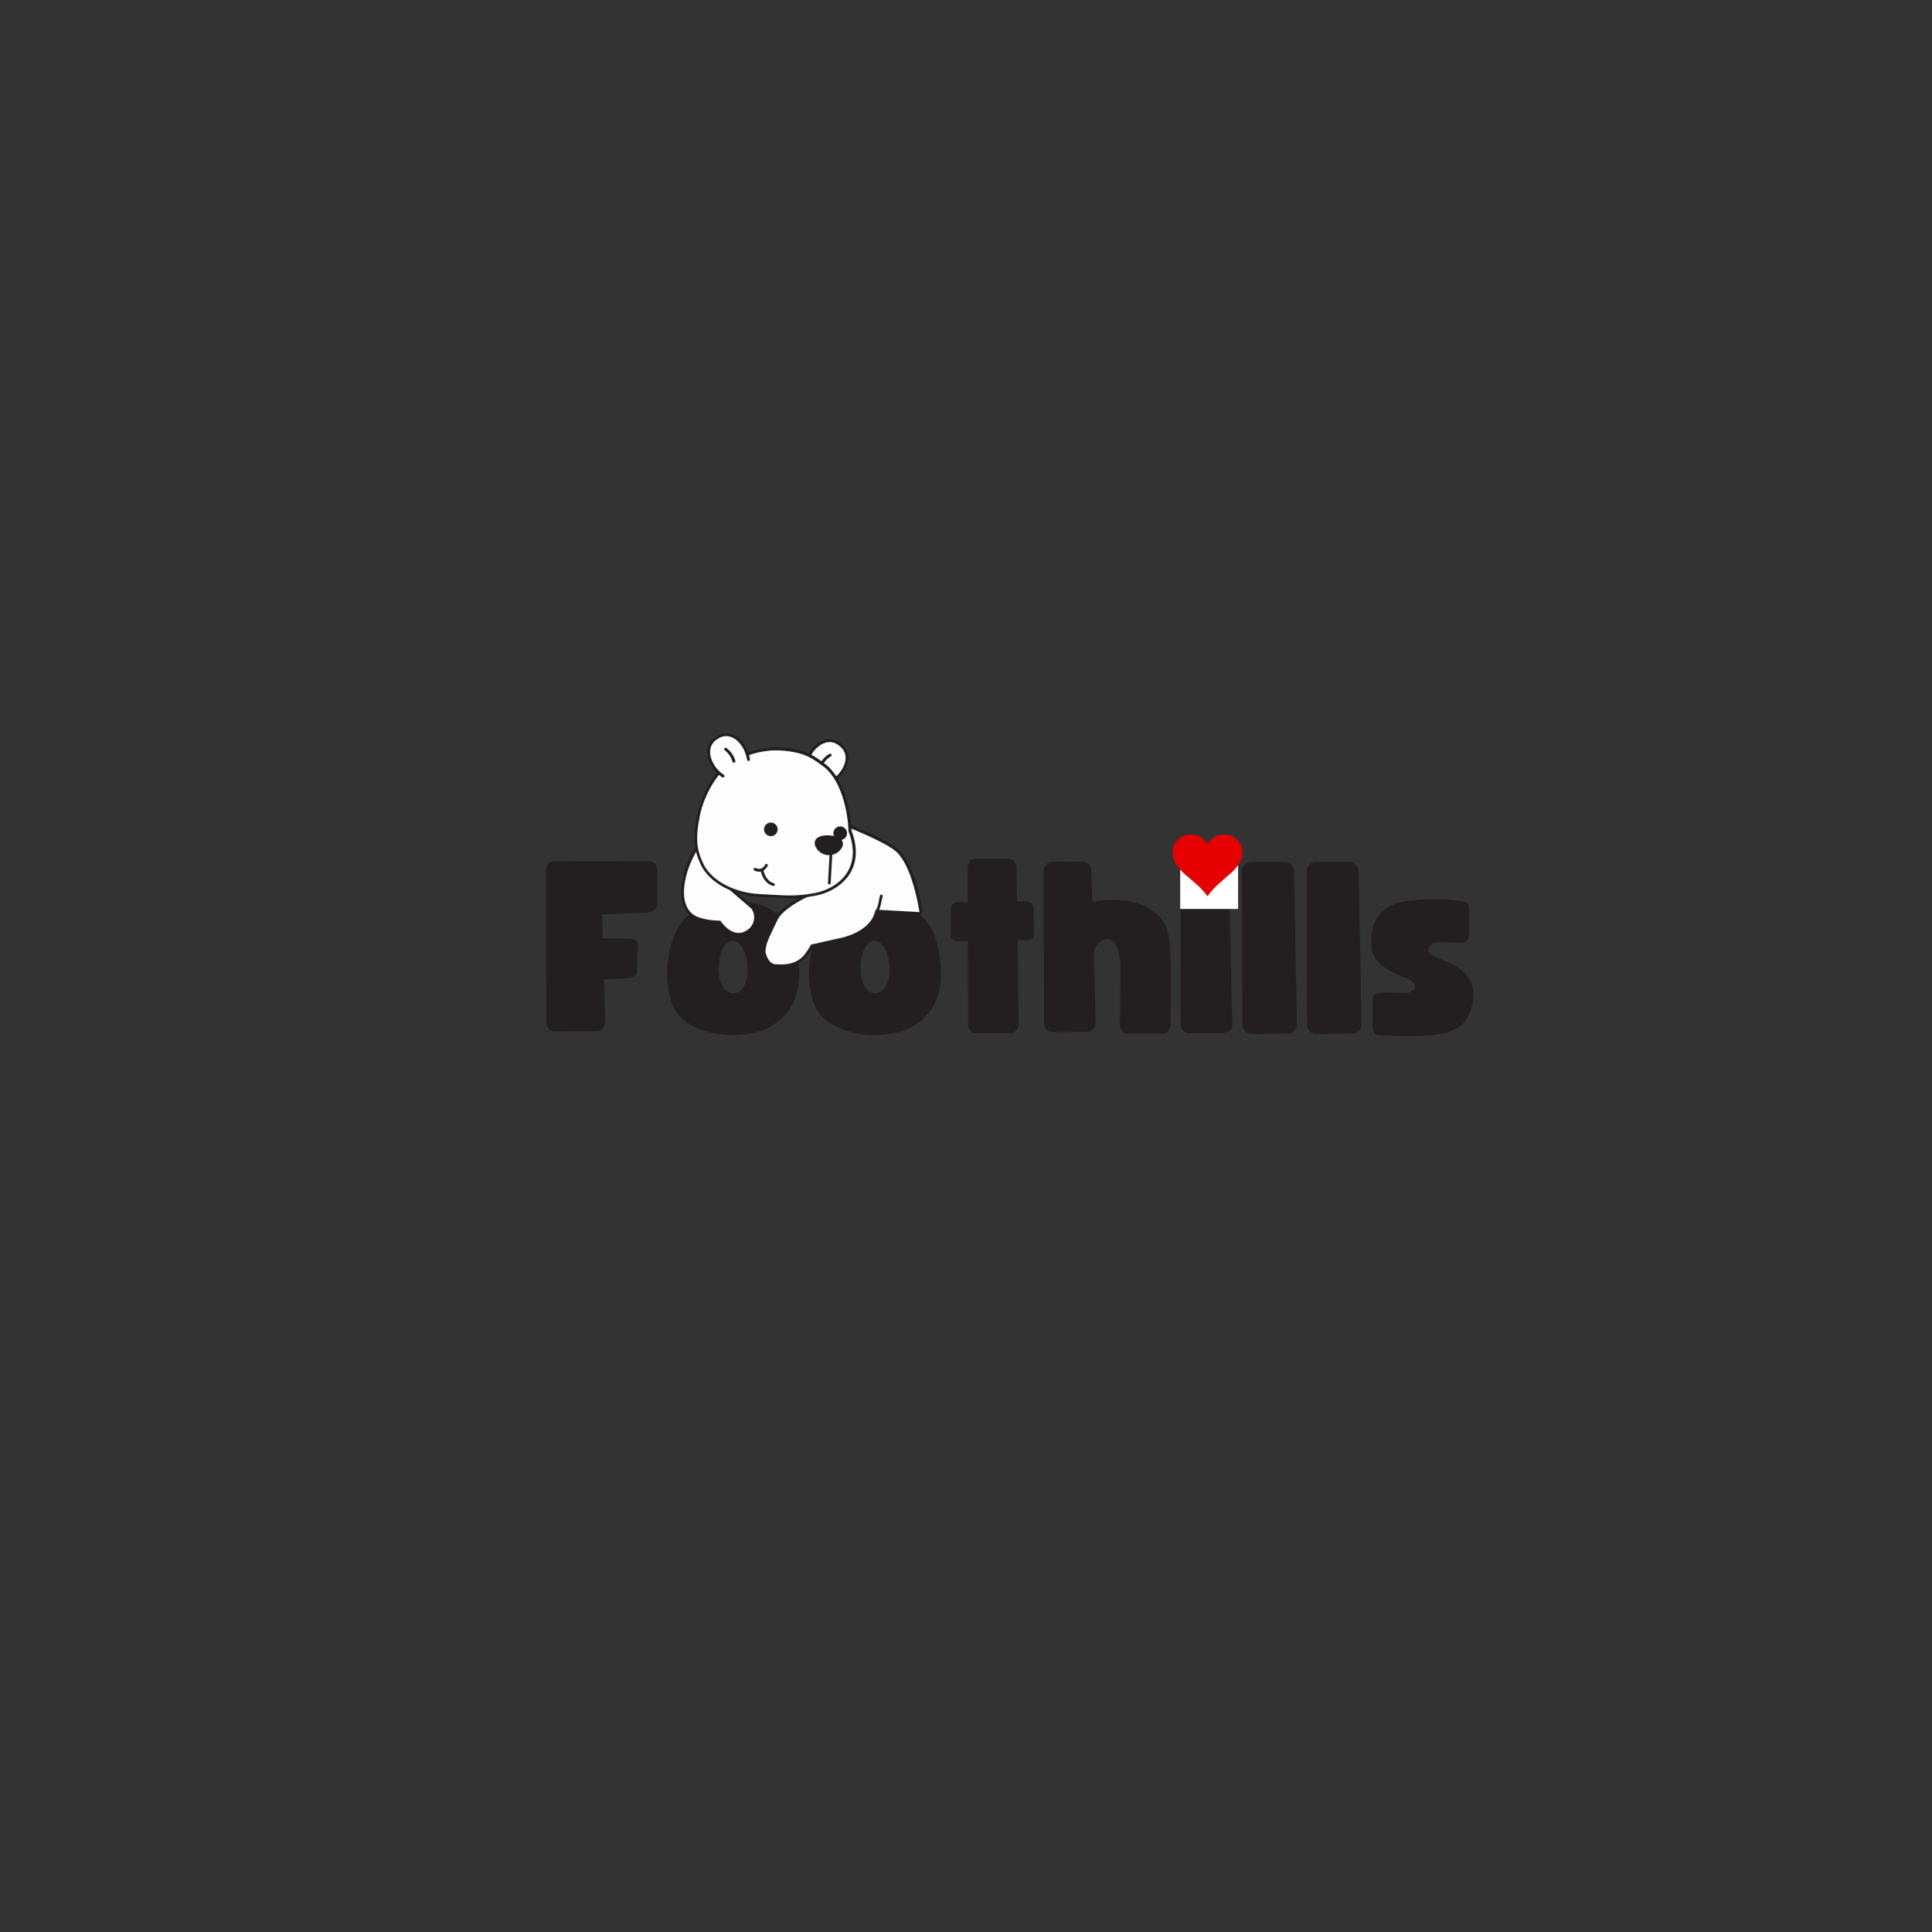 <svg xmlns="http://www.w3.org/2000/svg" xmlns:xlink="http://www.w3.org/1999/xlink" width="500" zoomAndPan="magnify" viewBox="0 0 375 375" height="500" preserveAspectRatio="xMidYMid meet" version="1.0"><rect x="0" y="0" width="375" height="375" fill="#333333" stroke="none"/><defs><g/><clipPath id="7d9b02367b"><path d="M 156 143 L 165 143 L 165 152 L 156 152 Z M 156 143 " clip-rule="nonzero"/></clipPath><clipPath id="868d678b2b"><path d="M 132.875 141.09 L 180.801 143.777 L 178.242 189.453 L 130.316 186.77 Z M 132.875 141.09 " clip-rule="nonzero"/></clipPath><clipPath id="4bc9c64639"><path d="M 132.875 141.09 L 180.801 143.777 L 178.242 189.453 L 130.316 186.77 Z M 132.875 141.09 " clip-rule="nonzero"/></clipPath><clipPath id="4df6c707d2"><path d="M 156 143 L 165 143 L 165 153 L 156 153 Z M 156 143 " clip-rule="nonzero"/></clipPath><clipPath id="7d75a0f261"><path d="M 132.875 141.09 L 180.801 143.777 L 178.242 189.453 L 130.316 186.77 Z M 132.875 141.09 " clip-rule="nonzero"/></clipPath><clipPath id="b40efad445"><path d="M 132.875 141.09 L 180.801 143.777 L 178.242 189.453 L 130.316 186.77 Z M 132.875 141.09 " clip-rule="nonzero"/></clipPath><clipPath id="6170cd0f2d"><path d="M 159 146 L 162 146 L 162 149 L 159 149 Z M 159 146 " clip-rule="nonzero"/></clipPath><clipPath id="2fa8c2e672"><path d="M 132.875 141.09 L 180.801 143.777 L 178.242 189.453 L 130.316 186.77 Z M 132.875 141.09 " clip-rule="nonzero"/></clipPath><clipPath id="012942585b"><path d="M 132.875 141.09 L 180.801 143.777 L 178.242 189.453 L 130.316 186.77 Z M 132.875 141.09 " clip-rule="nonzero"/></clipPath><clipPath id="1a78f75082"><path d="M 158 146 L 162 146 L 162 149 L 158 149 Z M 158 146 " clip-rule="nonzero"/></clipPath><clipPath id="4ef4ffef70"><path d="M 132.875 141.09 L 180.801 143.777 L 178.242 189.453 L 130.316 186.77 Z M 132.875 141.09 " clip-rule="nonzero"/></clipPath><clipPath id="8cc99b2866"><path d="M 132.875 141.09 L 180.801 143.777 L 178.242 189.453 L 130.316 186.77 Z M 132.875 141.09 " clip-rule="nonzero"/></clipPath><clipPath id="c6fab756ab"><path d="M 148 156 L 179 156 L 179 188 L 148 188 Z M 148 156 " clip-rule="nonzero"/></clipPath><clipPath id="d89eba105e"><path d="M 132.875 141.09 L 180.801 143.777 L 178.242 189.453 L 130.316 186.77 Z M 132.875 141.09 " clip-rule="nonzero"/></clipPath><clipPath id="5df23aaa00"><path d="M 132.875 141.09 L 180.801 143.777 L 178.242 189.453 L 130.316 186.77 Z M 132.875 141.09 " clip-rule="nonzero"/></clipPath><clipPath id="9d9bb490f1"><path d="M 148 156 L 180 156 L 180 188 L 148 188 Z M 148 156 " clip-rule="nonzero"/></clipPath><clipPath id="4cd81cab5e"><path d="M 132.875 141.09 L 180.801 143.777 L 178.242 189.453 L 130.316 186.77 Z M 132.875 141.09 " clip-rule="nonzero"/></clipPath><clipPath id="81158f74f6"><path d="M 132.875 141.09 L 180.801 143.777 L 178.242 189.453 L 130.316 186.77 Z M 132.875 141.09 " clip-rule="nonzero"/></clipPath><clipPath id="00b8b6caff"><path d="M 132 160 L 147 160 L 147 182 L 132 182 Z M 132 160 " clip-rule="nonzero"/></clipPath><clipPath id="ff6edbdcaa"><path d="M 132.875 141.09 L 180.801 143.777 L 178.242 189.453 L 130.316 186.77 Z M 132.875 141.09 " clip-rule="nonzero"/></clipPath><clipPath id="f0e4a25bb5"><path d="M 132.875 141.09 L 180.801 143.777 L 178.242 189.453 L 130.316 186.77 Z M 132.875 141.09 " clip-rule="nonzero"/></clipPath><clipPath id="470b843846"><path d="M 135 145 L 166 145 L 166 175 L 135 175 Z M 135 145 " clip-rule="nonzero"/></clipPath><clipPath id="643f3af45d"><path d="M 132.875 141.09 L 180.801 143.777 L 178.242 189.453 L 130.316 186.77 Z M 132.875 141.09 " clip-rule="nonzero"/></clipPath><clipPath id="792f397b74"><path d="M 132.875 141.09 L 180.801 143.777 L 178.242 189.453 L 130.316 186.77 Z M 132.875 141.09 " clip-rule="nonzero"/></clipPath><clipPath id="2083247a25"><path d="M 134 145 L 167 145 L 167 175 L 134 175 Z M 134 145 " clip-rule="nonzero"/></clipPath><clipPath id="4b4072c015"><path d="M 132.875 141.09 L 180.801 143.777 L 178.242 189.453 L 130.316 186.77 Z M 132.875 141.09 " clip-rule="nonzero"/></clipPath><clipPath id="621257cf0a"><path d="M 132.875 141.09 L 180.801 143.777 L 178.242 189.453 L 130.316 186.77 Z M 132.875 141.09 " clip-rule="nonzero"/></clipPath><clipPath id="c936f16d3d"><path d="M 146 167 L 149 167 L 149 169 L 146 169 Z M 146 167 " clip-rule="nonzero"/></clipPath><clipPath id="768b89d7ce"><path d="M 132.875 141.09 L 180.801 143.777 L 178.242 189.453 L 130.316 186.77 Z M 132.875 141.09 " clip-rule="nonzero"/></clipPath><clipPath id="816148c3f3"><path d="M 132.875 141.09 L 180.801 143.777 L 178.242 189.453 L 130.316 186.77 Z M 132.875 141.09 " clip-rule="nonzero"/></clipPath><clipPath id="45bd73691e"><path d="M 146 167 L 150 167 L 150 170 L 146 170 Z M 146 167 " clip-rule="nonzero"/></clipPath><clipPath id="1a1e6ad697"><path d="M 132.875 141.09 L 180.801 143.777 L 178.242 189.453 L 130.316 186.77 Z M 132.875 141.09 " clip-rule="nonzero"/></clipPath><clipPath id="56ffbd223e"><path d="M 132.875 141.09 L 180.801 143.777 L 178.242 189.453 L 130.316 186.77 Z M 132.875 141.09 " clip-rule="nonzero"/></clipPath><clipPath id="9094b4ebb2"><path d="M 147 168 L 151 168 L 151 172 L 147 172 Z M 147 168 " clip-rule="nonzero"/></clipPath><clipPath id="a80cc6db84"><path d="M 132.875 141.09 L 180.801 143.777 L 178.242 189.453 L 130.316 186.77 Z M 132.875 141.09 " clip-rule="nonzero"/></clipPath><clipPath id="c392ec073a"><path d="M 132.875 141.09 L 180.801 143.777 L 178.242 189.453 L 130.316 186.77 Z M 132.875 141.09 " clip-rule="nonzero"/></clipPath><clipPath id="e47d1c6bee"><path d="M 148 159 L 151 159 L 151 163 L 148 163 Z M 148 159 " clip-rule="nonzero"/></clipPath><clipPath id="0ddb63261a"><path d="M 132.875 141.09 L 180.801 143.777 L 178.242 189.453 L 130.316 186.77 Z M 132.875 141.09 " clip-rule="nonzero"/></clipPath><clipPath id="140c8eaac0"><path d="M 132.875 141.09 L 180.801 143.777 L 178.242 189.453 L 130.316 186.77 Z M 132.875 141.09 " clip-rule="nonzero"/></clipPath><clipPath id="3c7b356286"><path d="M 161 160 L 165 160 L 165 164 L 161 164 Z M 161 160 " clip-rule="nonzero"/></clipPath><clipPath id="50e4616a8b"><path d="M 132.875 141.09 L 180.801 143.777 L 178.242 189.453 L 130.316 186.77 Z M 132.875 141.09 " clip-rule="nonzero"/></clipPath><clipPath id="f78dcf8e57"><path d="M 132.875 141.09 L 180.801 143.777 L 178.242 189.453 L 130.316 186.77 Z M 132.875 141.09 " clip-rule="nonzero"/></clipPath><clipPath id="bf3fdaeae0"><path d="M 137 142 L 146 142 L 146 151 L 137 151 Z M 137 142 " clip-rule="nonzero"/></clipPath><clipPath id="a2d89f65cc"><path d="M 132.875 141.09 L 180.801 143.777 L 178.242 189.453 L 130.316 186.77 Z M 132.875 141.09 " clip-rule="nonzero"/></clipPath><clipPath id="87f18c2b74"><path d="M 132.875 141.09 L 180.801 143.777 L 178.242 189.453 L 130.316 186.77 Z M 132.875 141.09 " clip-rule="nonzero"/></clipPath><clipPath id="2d1057ad1a"><path d="M 140 145 L 143 145 L 143 148 L 140 148 Z M 140 145 " clip-rule="nonzero"/></clipPath><clipPath id="e0b66e2108"><path d="M 132.875 141.09 L 180.801 143.777 L 178.242 189.453 L 130.316 186.77 Z M 132.875 141.09 " clip-rule="nonzero"/></clipPath><clipPath id="88a50c6b0c"><path d="M 132.875 141.09 L 180.801 143.777 L 178.242 189.453 L 130.316 186.77 Z M 132.875 141.09 " clip-rule="nonzero"/></clipPath><clipPath id="f6485b16b7"><path d="M 140 145 L 143 145 L 143 149 L 140 149 Z M 140 145 " clip-rule="nonzero"/></clipPath><clipPath id="ec95547640"><path d="M 132.875 141.09 L 180.801 143.777 L 178.242 189.453 L 130.316 186.77 Z M 132.875 141.09 " clip-rule="nonzero"/></clipPath><clipPath id="e3528b2b5d"><path d="M 132.875 141.09 L 180.801 143.777 L 178.242 189.453 L 130.316 186.77 Z M 132.875 141.09 " clip-rule="nonzero"/></clipPath><clipPath id="fbacefb068"><path d="M 158 162 L 164 162 L 164 166 L 158 166 Z M 158 162 " clip-rule="nonzero"/></clipPath><clipPath id="87fb27cfd9"><path d="M 132.875 141.09 L 180.801 143.777 L 178.242 189.453 L 130.316 186.77 Z M 132.875 141.09 " clip-rule="nonzero"/></clipPath><clipPath id="835f2c3408"><path d="M 132.875 141.09 L 180.801 143.777 L 178.242 189.453 L 130.316 186.77 Z M 132.875 141.09 " clip-rule="nonzero"/></clipPath><clipPath id="8893d29119"><path d="M 160 165 L 162 165 L 162 172 L 160 172 Z M 160 165 " clip-rule="nonzero"/></clipPath><clipPath id="56ba0685e9"><path d="M 132.875 141.09 L 180.801 143.777 L 178.242 189.453 L 130.316 186.77 Z M 132.875 141.09 " clip-rule="nonzero"/></clipPath><clipPath id="d74ff06482"><path d="M 132.875 141.09 L 180.801 143.777 L 178.242 189.453 L 130.316 186.77 Z M 132.875 141.09 " clip-rule="nonzero"/></clipPath><clipPath id="680ddee636"><path d="M 170 173 L 172 173 L 172 177 L 170 177 Z M 170 173 " clip-rule="nonzero"/></clipPath><clipPath id="16f233cafa"><path d="M 132.875 141.09 L 180.801 143.777 L 178.242 189.453 L 130.316 186.77 Z M 132.875 141.09 " clip-rule="nonzero"/></clipPath><clipPath id="c3459dc78c"><path d="M 132.875 141.09 L 180.801 143.777 L 178.242 189.453 L 130.316 186.77 Z M 132.875 141.09 " clip-rule="nonzero"/></clipPath><clipPath id="d200196c89"><path d="M 229.062 165.18 L 240.312 165.18 L 240.312 176.43 L 229.062 176.43 Z M 229.062 165.18 " clip-rule="nonzero"/></clipPath><clipPath id="ef2193a6c6"><path d="M 227.629 161.965 L 241.129 161.965 L 241.129 173.965 L 227.629 173.965 Z M 227.629 161.965 " clip-rule="nonzero"/></clipPath></defs><g fill="#231f20" fill-opacity="1"><g transform="translate(105.959, 200.227)"><g><path d="M 1.691 0 L 9.867 -0.047 C 10.293 -0.047 10.715 -0.234 11.043 -0.609 C 11.371 -0.941 11.562 -1.41 11.516 -1.926 L 11.277 -10.105 L 16.309 -10.387 C 16.637 -10.434 16.965 -10.574 17.246 -10.809 C 17.527 -11.043 17.672 -11.277 17.672 -11.609 L 17.859 -16.777 C 17.859 -17.152 17.719 -17.48 17.48 -17.719 C 17.199 -17.953 16.871 -18.047 16.496 -18.047 L 11.043 -18.094 L 10.902 -22.699 L 19.785 -23.121 C 20.254 -23.168 20.68 -23.309 21.055 -23.637 C 21.43 -23.969 21.617 -24.297 21.617 -24.719 L 21.617 -31.441 C 21.617 -31.91 21.43 -32.285 21.102 -32.613 C 20.727 -32.945 20.301 -33.086 19.785 -33.086 L 8.363 -33.039 L 1.598 -33.086 C 1.176 -33.086 0.848 -32.898 0.516 -32.52 C 0.188 -32.145 0 -31.723 0 -31.25 L 0.094 -1.832 C 0.094 -1.316 0.234 -0.848 0.562 -0.516 C 0.895 -0.188 1.27 0 1.691 0 Z M 1.691 0 "/></g></g></g><g fill="#231f20" fill-opacity="1"><g transform="translate(129.455, 200.227)"><g><path d="M 8.648 0.234 C 11.844 1.035 16.918 0.801 19.926 -0.848 C 24.297 -3.289 25.66 -7.098 25.66 -11.465 C 25.379 -17.152 24.297 -21.383 19.926 -23.828 C 16.918 -25.473 11.844 -25.754 8.648 -24.859 C 2.352 -23.121 0.281 -18.188 0 -11.184 C 0.281 -4.184 2.305 -1.457 8.648 0.234 Z M 10.059 -11.984 C 10.012 -19.832 15.695 -19.223 15.695 -11.703 C 15.414 -5.875 10.152 -6.062 10.059 -11.984 Z M 10.059 -11.984 "/></g></g></g><g fill="#231f20" fill-opacity="1"><g transform="translate(156.992, 200.227)"><g><path d="M 8.648 0.234 C 11.844 1.035 16.918 0.801 19.926 -0.848 C 24.297 -3.289 25.66 -7.098 25.66 -11.465 C 25.379 -17.152 24.297 -21.383 19.926 -23.828 C 16.918 -25.473 11.844 -25.754 8.648 -24.859 C 2.352 -23.121 0.281 -18.188 0 -11.184 C 0.281 -4.184 2.305 -1.457 8.648 0.234 Z M 10.059 -11.984 C 10.012 -19.832 15.695 -19.223 15.695 -11.703 C 15.414 -5.875 10.152 -6.062 10.059 -11.984 Z M 10.059 -11.984 "/></g></g></g><g fill="#231f20" fill-opacity="1"><g transform="translate(184.529, 200.227)"><g><path d="M 4.746 0.328 L 11.797 0.281 C 12.125 0.281 12.453 0.094 12.781 -0.281 C 13.113 -0.656 13.254 -1.129 13.207 -1.645 L 12.969 -17.719 L 14.758 -17.766 C 16.074 -17.812 16.168 -18.375 16.168 -19.129 L 16.074 -23.875 C 16.074 -24.625 15.789 -25.285 14.332 -25.285 L 12.875 -25.285 L 12.781 -31.676 C 12.781 -32.191 12.641 -32.613 12.359 -32.992 C 12.078 -33.367 11.75 -33.555 11.324 -33.555 L 4.699 -33.555 C 4.324 -33.555 3.996 -33.367 3.711 -32.992 C 3.43 -32.566 3.289 -32.145 3.289 -31.676 L 3.289 -25.141 L 1.645 -25.141 C 0.516 -25.141 0 -24.484 0 -23.637 L 0 -18.844 C 0 -18.094 0.328 -17.48 1.645 -17.527 L 3.336 -17.574 L 3.383 -1.551 C 3.383 -0.988 3.523 -0.516 3.805 -0.188 C 4.043 0.141 4.371 0.328 4.746 0.328 Z M 4.746 0.328 "/></g></g></g><g fill="#231f20" fill-opacity="1"><g transform="translate(202.574, 200.227)"><g><path d="M 16.215 0.422 L 23.168 0.422 C 23.543 0.422 23.875 0.234 24.203 -0.141 C 24.484 -0.469 24.625 -0.895 24.625 -1.41 L 24.672 -10.574 C 24.625 -18.375 24.719 -21.383 20.16 -24.062 C 17.719 -25.473 13.957 -25.988 9.445 -25.188 L 9.258 -31.109 C 9.258 -31.629 9.117 -32.051 8.789 -32.426 C 8.461 -32.754 8.082 -32.945 7.613 -32.945 L 1.598 -32.992 C 1.176 -32.992 0.848 -32.801 0.516 -32.426 C 0.188 -32.051 0 -31.629 0 -31.156 L 0.094 -1.738 C 0.094 -1.223 0.234 -0.75 0.562 -0.422 C 0.895 -0.094 1.27 0.094 1.691 0.094 L 8.461 0.047 C 8.883 0.047 9.305 -0.141 9.633 -0.516 C 9.965 -0.848 10.152 -1.316 10.105 -1.832 L 9.727 -14.898 L 9.727 -15.18 C 9.727 -16.168 10.527 -17.34 11.418 -17.766 C 13.723 -18.562 14.711 -16.309 14.898 -13.066 L 14.805 -1.41 C 14.805 -0.941 14.945 -0.516 15.227 -0.141 C 15.508 0.234 15.836 0.422 16.215 0.422 Z M 16.215 0.422 "/></g></g></g><g fill="#231f20" fill-opacity="1"><g transform="translate(229.125, 200.227)"><g><path d="M 1.785 0.328 L 8.316 0.281 C 9.07 0.281 10.152 -0.281 10.059 -1.176 L 9.539 -24.531 C 9.539 -25.379 8.742 -25.988 7.801 -25.988 L 1.691 -25.988 C 0.801 -25.988 0 -25.285 0 -24.531 L 0.094 -1.129 C 0.094 -0.234 0.848 0.328 1.785 0.328 Z M 0.656 -30.312 C 1.598 -28.289 4.371 -27.164 6.859 -28.102 C 8.41 -28.621 9.633 -30.078 9.633 -31.91 C 9.633 -34.305 7.473 -36.047 5.027 -36.047 C 1.926 -36.047 -0.562 -33.367 0.656 -30.312 Z M 0.656 -30.312 "/></g></g></g><g fill="#231f20" fill-opacity="1"><g transform="translate(241.061, 200.227)"><g><path d="M 8.836 0.422 C 9.773 0.422 10.715 -0.375 10.668 -1.457 L 10.105 -31.109 C 10.105 -32.098 9.258 -32.945 8.27 -32.945 L 1.785 -32.945 C 0.848 -32.945 0 -32.051 0 -31.109 L 0.094 -1.363 C 0.094 -0.281 0.895 0.469 1.879 0.469 Z M 8.836 0.422 "/></g></g></g><g fill="#231f20" fill-opacity="1"><g transform="translate(253.608, 200.227)"><g><path d="M 8.836 0.422 C 9.773 0.422 10.715 -0.375 10.668 -1.457 L 10.105 -31.109 C 10.105 -32.098 9.258 -32.945 8.27 -32.945 L 1.785 -32.945 C 0.848 -32.945 0 -32.051 0 -31.109 L 0.094 -1.363 C 0.094 -0.281 0.895 0.469 1.879 0.469 Z M 8.836 0.422 "/></g></g></g><g fill="#231f20" fill-opacity="1"><g transform="translate(266.155, 200.227)"><g><path d="M 1.27 0.703 C 8.602 1.082 14.473 1.082 17.199 -0.988 C 18.516 -2.02 19.176 -3.477 19.551 -4.98 C 20.488 -8.461 19.078 -11.516 15.602 -13.16 C 14.332 -13.723 12.969 -14.191 12.078 -14.664 C 10.574 -15.367 10.902 -16.637 12.078 -17.105 C 13.113 -17.574 15.742 -17.246 17.434 -17.246 C 18.422 -17.246 18.984 -17.766 18.984 -18.609 C 19.031 -23.684 19.129 -24.391 18.703 -24.906 C 18 -25.66 12.266 -25.707 10.621 -25.66 C 7.988 -25.566 4.652 -25.332 2.68 -23.734 C 0.609 -22.086 0 -19.973 0 -17.34 C 0 -13.863 2.02 -12.172 6.719 -10.434 C 9.164 -9.492 9.07 -7.66 6.625 -7.52 C 4.652 -7.426 0.281 -8.223 0.281 -6.391 L 0.281 -0.988 C 0.281 -0.141 0.469 0.516 1.27 0.703 Z M 1.27 0.703 "/></g></g></g><g clip-path="url(#7d9b02367b)"><g clip-path="url(#868d678b2b)"><g clip-path="url(#4bc9c64639)"><path fill="#fdfdfd" d="M 156.48 148.031 C 156.48 148.031 156.875 146.562 157.777 145.48 C 158.988 144.055 160.973 143.012 162.871 144.371 C 165.277 146.117 164.391 148.594 163.098 150.184 C 162.246 151.219 161.086 151.777 161.086 151.777 Z M 156.48 148.031 " fill-opacity="1" fill-rule="nonzero"/></g></g></g><g clip-path="url(#4df6c707d2)"><g clip-path="url(#7d75a0f261)"><g clip-path="url(#b40efad445)"><path fill="#231f20" d="M 161.066 152.066 C 161.117 152.07 161.164 152.07 161.215 152.051 C 161.262 152.027 162.449 151.445 163.328 150.363 C 164.312 149.145 164.797 147.773 164.645 146.637 C 164.508 145.664 163.977 144.84 163.051 144.164 C 160.992 142.676 158.832 143.855 157.594 145.324 C 156.641 146.453 156.246 147.922 156.242 147.992 C 156.211 148.137 156.297 148.285 156.441 148.34 C 156.582 148.375 156.73 148.285 156.789 148.145 C 156.789 148.121 157.18 146.723 158.031 145.688 C 159.164 144.355 161.004 143.352 162.734 144.625 C 163.547 145.203 164.012 145.926 164.109 146.727 C 164.246 147.742 163.816 148.945 162.914 150.051 C 162.113 151.043 161 151.582 160.977 151.578 C 160.828 151.645 160.77 151.809 160.832 151.957 C 160.879 152.008 160.973 152.059 161.066 152.066 Z M 161.066 152.066 " fill-opacity="1" fill-rule="nonzero"/></g></g></g><g clip-path="url(#6170cd0f2d)"><g clip-path="url(#2fa8c2e672)"><g clip-path="url(#012942585b)"><path fill="#fdfdfd" d="M 161.16 146.586 C 161.16 146.586 159.844 147.258 159.281 148.719 Z M 161.16 146.586 " fill-opacity="1" fill-rule="nonzero"/></g></g></g><g clip-path="url(#1a78f75082)"><g clip-path="url(#4ef4ffef70)"><g clip-path="url(#8cc99b2866)"><path fill="#231f20" d="M 159.266 148.98 C 159.387 148.988 159.488 148.922 159.543 148.805 C 160.051 147.461 161.266 146.809 161.266 146.809 C 161.414 146.742 161.449 146.578 161.383 146.43 C 161.32 146.305 161.152 146.246 161.004 146.312 C 160.957 146.332 159.594 147.051 159 148.605 C 158.945 148.746 159.008 148.895 159.172 148.953 C 159.219 148.977 159.242 148.98 159.266 148.98 Z M 159.266 148.98 " fill-opacity="1" fill-rule="nonzero"/></g></g></g><g clip-path="url(#c6fab756ab)"><g clip-path="url(#d89eba105e)"><g clip-path="url(#5df23aaa00)"><path fill="#fdfdfd" d="M 178.832 177.32 C 178.832 177.32 177.625 168.371 174.293 165.176 C 170.957 162.004 153.855 156.258 153.855 156.258 L 159.785 172.402 C 159.785 172.402 152.164 175.246 150.684 178.461 C 148.961 182.145 148.418 182.836 148.312 184.754 C 148.312 184.754 148.746 187.328 150.52 187.43 C 152.297 187.527 154.246 187.516 155.996 185.93 C 156.73 185.25 157.641 183.594 157.641 183.594 L 162.59 182.473 C 162.59 182.473 167.219 181.867 169.418 178.715 C 169.992 177.906 170.219 176.859 170.219 176.859 Z M 178.832 177.32 " fill-opacity="1" fill-rule="nonzero"/></g></g></g><g clip-path="url(#9d9bb490f1)"><g clip-path="url(#4cd81cab5e)"><g clip-path="url(#81158f74f6)"><path fill="#231f20" d="M 150.48 187.691 C 148.516 187.582 148.039 184.906 148.02 184.785 C 148.113 183.152 148.469 182.379 149.473 180.32 C 149.746 179.758 150.047 179.125 150.43 178.328 C 151.82 175.348 158.055 172.762 159.434 172.238 L 153.582 156.363 C 153.543 156.266 153.57 156.145 153.648 156.078 C 153.723 156.012 153.82 155.992 153.941 156 C 154.648 156.23 171.16 161.801 174.496 164.973 C 177.855 168.168 179.074 176.898 179.102 177.262 C 179.121 177.336 179.09 177.43 179.043 177.477 C 178.988 177.543 178.914 177.562 178.82 177.559 L 170.398 177.086 C 170.309 177.441 170.047 178.199 169.605 178.824 C 167.355 182.043 162.793 182.676 162.602 182.691 L 157.801 183.77 C 157.586 184.168 156.812 185.473 156.152 186.082 C 154.375 187.766 152.375 187.797 150.48 187.691 Z M 148.574 184.77 C 148.574 184.77 149 187.078 150.512 187.164 C 152.359 187.266 154.164 187.223 155.766 185.727 C 156.449 185.09 157.359 183.457 157.359 183.457 C 157.387 183.387 157.461 183.34 157.535 183.32 L 162.484 182.203 C 162.559 182.184 167.043 181.566 169.137 178.555 C 169.66 177.793 169.887 176.793 169.887 176.793 C 169.918 176.652 170.043 176.562 170.164 176.57 L 178.465 177.035 C 178.219 175.406 176.918 168.113 174.062 165.402 C 171.137 162.617 157.211 157.746 154.262 156.738 L 160.004 172.34 C 160.043 172.488 159.988 172.652 159.84 172.691 C 159.766 172.715 152.316 175.543 150.895 178.594 C 150.539 179.367 150.211 180.023 149.941 180.586 C 148.984 182.602 148.656 183.305 148.574 184.77 Z M 148.574 184.77 " fill-opacity="1" fill-rule="nonzero"/></g></g></g><g clip-path="url(#00b8b6caff)"><g clip-path="url(#ff6edbdcaa)"><g clip-path="url(#f0e4a25bb5)"><path fill="#fdfdfd" d="M 146.117 176.23 L 141.848 172.551 L 138.414 160.352 C 138.414 160.352 134.43 164.484 133.035 169.629 C 131.617 174.77 133.199 177.457 135.391 178.254 C 137.562 179.051 139.684 178.977 139.684 178.977 C 139.684 178.977 141.676 182.07 144.273 181.23 C 146.48 180.512 147.359 178.105 146.117 176.23 Z M 146.117 176.23 " fill-opacity="1" fill-rule="nonzero"/><path fill="#231f20" d="M 143.168 181.648 C 141.297 181.547 139.902 179.758 139.547 179.258 C 139.016 179.25 137.191 179.223 135.281 178.512 C 134.219 178.117 130.902 176.316 132.75 169.539 C 134.145 164.418 138.16 160.215 138.211 160.172 C 138.285 160.102 138.383 160.059 138.48 160.09 C 138.574 160.117 138.641 160.195 138.684 160.293 L 142.098 172.398 L 146.297 176.027 C 146.32 176.051 146.344 176.051 146.344 176.078 C 146.965 177.027 147.117 178.164 146.746 179.203 C 146.371 180.289 145.484 181.105 144.332 181.5 C 143.938 181.621 143.551 181.672 143.168 181.648 Z M 139.699 178.688 C 139.793 178.695 139.863 178.746 139.906 178.82 C 139.93 178.844 141.816 181.719 144.168 180.961 C 145.148 180.629 145.91 179.926 146.227 179.004 C 146.516 178.156 146.398 177.211 145.891 176.41 L 141.668 172.758 C 141.621 172.73 141.598 172.684 141.578 172.633 L 138.266 160.895 C 137.289 161.996 134.395 165.539 133.273 169.688 C 132.117 173.957 132.93 177.059 135.477 177.996 C 137.578 178.762 139.652 178.684 139.676 178.688 C 139.676 178.688 139.699 178.688 139.699 178.688 Z M 139.699 178.688 " fill-opacity="1" fill-rule="nonzero"/></g></g></g><g clip-path="url(#470b843846)"><g clip-path="url(#643f3af45d)"><g clip-path="url(#792f397b74)"><path fill="#fdfdfd" d="M 142.008 147.75 C 139.723 149.066 136.594 153.367 135.57 158.312 C 134.645 162.785 135.016 165.164 136.312 167.812 C 137.867 171.004 142.133 173.508 147.336 173.797 C 152.543 174.09 154.332 174.332 158.297 173.594 C 162.262 172.852 168.004 169.18 165.004 161.285 C 165.004 161.285 164.902 152.809 160.336 148.801 C 158.121 147.137 156.676 145.852 152.246 145.434 C 147.82 144.996 143.824 146.695 142.008 147.75 Z M 142.008 147.75 " fill-opacity="1" fill-rule="nonzero"/></g></g></g><g clip-path="url(#2083247a25)"><g clip-path="url(#4b4072c015)"><g clip-path="url(#621257cf0a)"><path fill="#231f20" d="M 150.344 174.23 C 149.938 174.207 149.504 174.184 149.023 174.156 L 147.32 174.062 C 142.234 173.777 137.707 171.309 136.066 167.922 C 134.859 165.422 134.344 163.035 135.309 158.25 C 136.305 153.324 139.441 148.93 141.879 147.5 C 144.27 146.094 148.266 144.73 152.266 145.125 C 156.5 145.527 158.07 146.723 160.078 148.23 L 160.496 148.543 C 164.992 152.504 165.242 160.434 165.273 161.207 C 166.445 164.305 166.391 167.02 165.133 169.285 C 163.609 171.988 160.641 173.41 158.355 173.836 C 155.242 174.434 153.465 174.406 150.344 174.23 Z M 142.008 147.75 L 142.141 147.996 C 139.801 149.359 136.797 153.617 135.832 158.375 C 134.871 163.039 135.352 165.234 136.535 167.707 C 138.113 170.922 142.434 173.258 147.328 173.531 L 149.031 173.629 C 152.941 173.848 154.762 173.973 158.215 173.324 C 160.383 172.914 163.199 171.582 164.617 169.039 C 165.797 166.914 165.844 164.344 164.707 161.391 C 164.688 161.367 164.688 161.316 164.691 161.293 C 164.695 161.223 164.535 152.887 160.133 149.004 L 159.738 148.719 C 157.73 147.211 156.277 146.117 152.207 145.723 C 147.23 145.18 142.961 147.516 142.164 147.977 Z M 142.008 147.75 " fill-opacity="1" fill-rule="nonzero"/></g></g></g><g clip-path="url(#c936f16d3d)"><g clip-path="url(#768b89d7ce)"><g clip-path="url(#816148c3f3)"><path fill="#fdfdfd" d="M 146.535 168.746 C 146.535 168.746 147.961 169.5 148.746 167.957 Z M 146.535 168.746 " fill-opacity="1" fill-rule="nonzero"/></g></g></g><g clip-path="url(#45bd73691e)"><g clip-path="url(#1a1e6ad697)"><g clip-path="url(#56ffbd223e)"><path fill="#231f20" d="M 147.234 169.195 C 146.777 169.168 146.453 168.984 146.426 168.98 C 146.289 168.902 146.246 168.754 146.305 168.613 C 146.383 168.473 146.531 168.41 146.672 168.488 C 146.672 168.488 147.188 168.758 147.699 168.598 C 148.02 168.492 148.297 168.246 148.512 167.824 C 148.57 167.684 148.742 167.621 148.883 167.699 C 149.023 167.781 149.062 167.926 149.004 168.066 C 148.734 168.605 148.355 168.945 147.863 169.109 C 147.645 169.195 147.426 169.207 147.234 169.195 Z M 147.234 169.195 " fill-opacity="1" fill-rule="nonzero"/></g></g></g><g clip-path="url(#9094b4ebb2)"><g clip-path="url(#a80cc6db84)"><g clip-path="url(#c392ec073a)"><path fill="#fdfdfd" d="M 150.129 171.668 C 150.129 171.668 148.457 171.43 147.879 168.824 Z M 150.129 171.668 " fill-opacity="1" fill-rule="nonzero"/><path fill="#231f20" d="M 150.109 171.957 C 150.086 171.953 150.086 171.953 150.109 171.957 C 150.016 171.949 148.227 171.656 147.609 168.902 C 147.57 168.758 147.676 168.617 147.82 168.578 C 147.992 168.562 148.105 168.645 148.148 168.789 C 148.664 171.152 150.094 171.402 150.164 171.43 C 150.309 171.461 150.422 171.586 150.387 171.73 C 150.383 171.852 150.254 171.965 150.109 171.957 Z M 150.109 171.957 " fill-opacity="1" fill-rule="nonzero"/></g></g></g><g clip-path="url(#e47d1c6bee)"><g clip-path="url(#0ddb63261a)"><g clip-path="url(#140c8eaac0)"><path fill="#231f20" d="M 150.938 161.051 C 150.93 161.227 150.887 161.395 150.809 161.551 C 150.734 161.711 150.629 161.848 150.5 161.965 C 150.371 162.082 150.223 162.168 150.055 162.227 C 149.891 162.285 149.719 162.309 149.547 162.297 C 149.371 162.289 149.203 162.246 149.047 162.168 C 148.887 162.094 148.75 161.988 148.633 161.859 C 148.516 161.727 148.43 161.582 148.371 161.414 C 148.312 161.25 148.289 161.078 148.301 160.906 C 148.309 160.73 148.352 160.562 148.43 160.406 C 148.504 160.246 148.609 160.109 148.738 159.992 C 148.867 159.875 149.016 159.789 149.184 159.73 C 149.348 159.672 149.52 159.648 149.691 159.66 C 149.867 159.668 150.035 159.711 150.191 159.789 C 150.352 159.863 150.488 159.969 150.605 160.098 C 150.723 160.227 150.809 160.375 150.867 160.543 C 150.926 160.707 150.949 160.879 150.938 161.051 Z M 150.938 161.051 " fill-opacity="1" fill-rule="nonzero"/></g></g></g><g clip-path="url(#3c7b356286)"><g clip-path="url(#50e4616a8b)"><g clip-path="url(#f78dcf8e57)"><path fill="#231f20" d="M 164.398 161.805 C 164.387 161.98 164.344 162.148 164.27 162.305 C 164.191 162.465 164.09 162.602 163.957 162.719 C 163.828 162.836 163.68 162.922 163.516 162.98 C 163.348 163.039 163.18 163.062 163.004 163.051 C 162.828 163.043 162.66 163 162.504 162.922 C 162.348 162.848 162.207 162.742 162.094 162.613 C 161.977 162.48 161.887 162.336 161.832 162.168 C 161.773 162.004 161.75 161.832 161.758 161.66 C 161.77 161.484 161.812 161.316 161.887 161.16 C 161.961 161 162.066 160.863 162.195 160.746 C 162.328 160.629 162.477 160.543 162.641 160.484 C 162.805 160.426 162.977 160.402 163.152 160.414 C 163.328 160.422 163.492 160.465 163.652 160.543 C 163.809 160.617 163.945 160.723 164.062 160.852 C 164.18 160.98 164.266 161.129 164.324 161.297 C 164.383 161.461 164.406 161.633 164.398 161.805 Z M 164.398 161.805 " fill-opacity="1" fill-rule="nonzero"/></g></g></g><g clip-path="url(#bf3fdaeae0)"><g clip-path="url(#a2d89f65cc)"><g clip-path="url(#87f18c2b74)"><path fill="#fdfdfd" d="M 145.324 147.406 C 145.324 147.406 145.098 145.902 144.32 144.727 C 143.277 143.152 141.398 141.914 139.387 143.055 C 136.801 144.523 137.402 147.082 138.508 148.805 C 139.242 149.93 140.332 150.617 140.332 150.617 Z M 145.324 147.406 " fill-opacity="1" fill-rule="nonzero"/><path fill="#231f20" d="M 140.316 150.902 C 140.27 150.902 140.223 150.898 140.176 150.871 C 140.129 150.844 139.012 150.133 138.262 148.961 C 137.418 147.637 137.09 146.223 137.367 145.105 C 137.613 144.156 138.234 143.398 139.23 142.828 C 141.441 141.582 143.457 142.992 144.52 144.594 C 145.344 145.816 145.57 147.324 145.566 147.395 C 145.582 147.539 145.48 147.68 145.332 147.719 C 145.188 147.734 145.047 147.629 145.008 147.484 C 145.012 147.461 144.777 146.027 144.047 144.902 C 143.094 143.406 141.379 142.227 139.516 143.277 C 138.648 143.758 138.105 144.426 137.918 145.211 C 137.668 146.207 137.961 147.449 138.734 148.648 C 139.422 149.723 140.465 150.383 140.492 150.383 C 140.629 150.465 140.668 150.633 140.59 150.773 C 140.512 150.867 140.414 150.91 140.316 150.902 Z M 140.316 150.902 " fill-opacity="1" fill-rule="nonzero"/></g></g></g><g clip-path="url(#2d1057ad1a)"><g clip-path="url(#e0b66e2108)"><g clip-path="url(#88a50c6b0c)"><path fill="#fdfdfd" d="M 140.84 145.445 C 140.84 145.445 142.07 146.262 142.465 147.773 Z M 140.84 145.445 " fill-opacity="1" fill-rule="nonzero"/></g></g></g><g clip-path="url(#f6485b16b7)"><g clip-path="url(#ec95547640)"><g clip-path="url(#e3528b2b5d)"><path fill="#231f20" d="M 142.426 148.039 C 142.309 148.031 142.215 147.953 142.172 147.832 C 141.816 146.438 140.684 145.652 140.684 145.652 C 140.543 145.574 140.527 145.402 140.609 145.266 C 140.688 145.148 140.859 145.109 140.996 145.191 C 141.043 145.215 142.32 146.082 142.734 147.695 C 142.773 147.84 142.695 147.98 142.523 148.02 C 142.5 148.043 142.477 148.039 142.426 148.039 Z M 142.426 148.039 " fill-opacity="1" fill-rule="nonzero"/></g></g></g><g clip-path="url(#fbacefb068)"><g clip-path="url(#87fb27cfd9)"><g clip-path="url(#835f2c3408)"><path fill="#231f20" d="M 163.609 163.855 C 163.551 164.91 162.258 166.066 160.746 165.98 C 159.234 165.898 158.078 164.605 158.137 163.551 C 158.199 162.492 159.449 162.059 160.961 162.145 C 162.473 162.25 163.668 162.801 163.609 163.855 Z M 163.609 163.855 " fill-opacity="1" fill-rule="nonzero"/></g></g></g><g clip-path="url(#8893d29119)"><g clip-path="url(#56ba0685e9)"><g clip-path="url(#d74ff06482)"><path fill="#231f20" d="M 160.957 171.672 C 160.812 171.664 160.699 171.539 160.707 171.395 L 161.012 165.949 C 161.02 165.805 161.148 165.691 161.289 165.699 C 161.434 165.707 161.547 165.836 161.539 165.977 L 161.234 171.398 C 161.25 171.57 161.102 171.68 160.957 171.672 Z M 160.957 171.672 " fill-opacity="1" fill-rule="nonzero"/></g></g></g><g clip-path="url(#680ddee636)"><g clip-path="url(#16f233cafa)"><g clip-path="url(#c3459dc78c)"><path fill="#fdfdfd" d="M 170.355 176.602 C 170.695 176.094 170.93 174.52 171.082 173.926 Z M 170.355 176.602 " fill-opacity="1" fill-rule="nonzero"/><path fill="#231f20" d="M 170.34 176.867 C 170.293 176.863 170.246 176.836 170.199 176.812 C 170.082 176.73 170.043 176.562 170.125 176.422 C 170.359 176.074 170.559 175.098 170.668 174.43 C 170.707 174.191 170.766 173.98 170.797 173.836 C 170.832 173.695 170.98 173.605 171.121 173.637 C 171.266 173.672 171.352 173.82 171.32 173.961 C 171.289 174.105 171.254 174.32 171.191 174.531 C 171.027 175.316 170.852 176.293 170.566 176.711 C 170.535 176.828 170.434 176.871 170.34 176.867 Z M 170.34 176.867 " fill-opacity="1" fill-rule="nonzero"/></g></g></g><g clip-path="url(#d200196c89)"><path fill="#ffffff" d="M 229.102 165.219 L 240.582 165.219 L 240.582 176.699 L 229.102 176.699 Z M 229.102 165.219 " fill-opacity="1" fill-rule="nonzero"/><path fill="#ffffff" d="M 229.062 165.18 L 229.062 176.734 L 240.617 176.734 L 240.617 165.18 Z M 240.547 176.664 L 229.137 176.664 L 229.137 165.254 L 240.547 165.254 Z M 240.547 176.664 " fill-opacity="1" fill-rule="nonzero"/></g><g clip-path="url(#ef2193a6c6)"><path fill="#e60000" d="M 231.176 161.969 C 229.223 161.969 227.637 163.492 227.637 165.371 C 227.637 169.188 231.648 170.191 234.379 173.969 C 236.965 170.215 241.125 169.066 241.125 165.371 C 241.125 163.492 239.539 161.969 237.582 161.969 C 236.164 161.969 234.945 162.773 234.379 163.93 C 233.812 162.773 232.594 161.969 231.176 161.969 Z M 231.176 161.969 " fill-opacity="1" fill-rule="nonzero"/></g></svg>